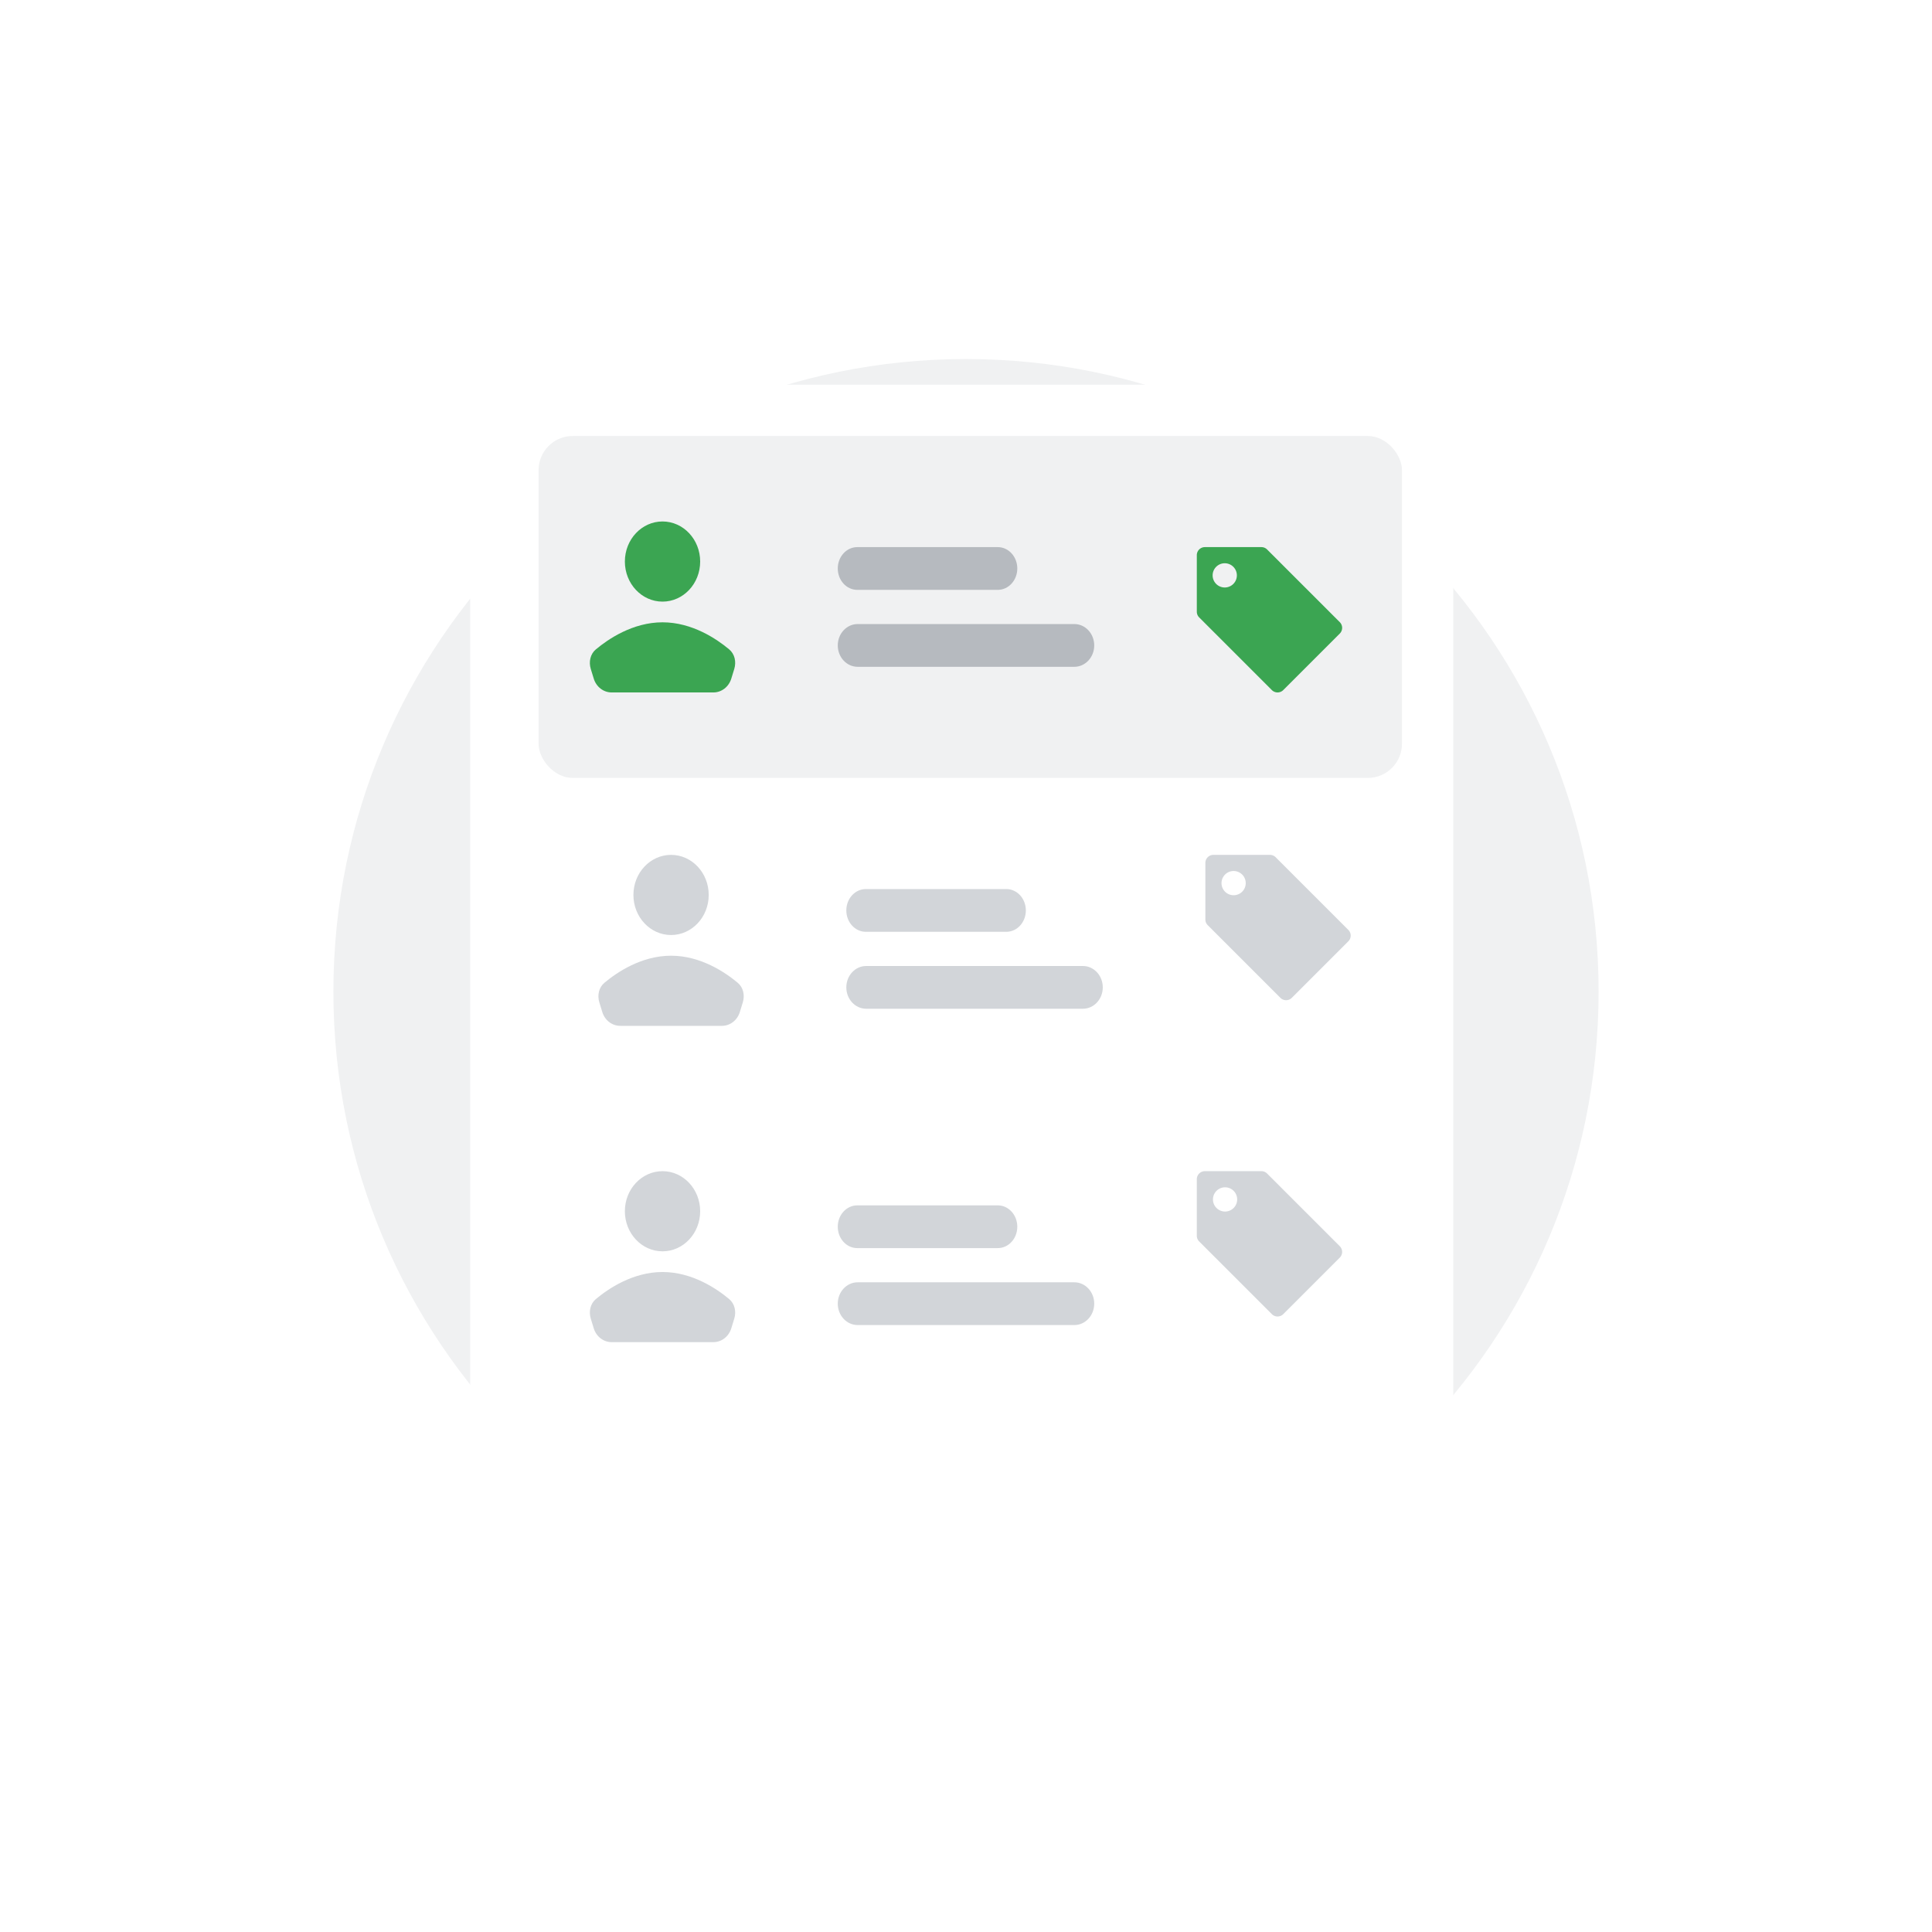 <svg width="226" height="226" fill="none" xmlns="http://www.w3.org/2000/svg"><path d="M187 116c0 40.87-33.13 74-74 74s-74-33.13-74-74 33.13-74 74-74 74 33.13 74 74z" fill="#F0F1F2"/><mask id="b" maskUnits="userSpaceOnUse" x="39" y="36" width="148" height="154"><path d="M187 116c0 40.87-33.13 74-74 74s-74-33.13-74-74V36h148v80z" fill="#fff"/></mask><g filter="url(#a)" mask="url(#b)"><path d="M58.77 190h107.47c2.083 0 3.77-2.098 3.761-4.688V47a4 4 0 0 0-4-4H59a4 4 0 0 0-4 4v138.312c0 2.59 1.687 4.688 3.77 4.688z" fill="#fff"/></g><path fill-rule="evenodd" clip-rule="evenodd" d="M148.223 137.277a.944.944 0 0 0-.667-.277h-6.612a.944.944 0 0 0-.944.944v6.612c0 .25.1.49.277.667l8.5 8.5a.943.943 0 0 0 1.335 0l6.611-6.611a.943.943 0 0 0 0-1.335l-8.5-8.5zm-4.917 4.445a1.416 1.416 0 1 1-.001-2.833 1.416 1.416 0 0 1 .001 2.833z" fill="#D2D5D9"/><path d="M98 143.5c0-1.381 1.02-2.5 2.28-2.5h16.44c1.259 0 2.28 1.119 2.28 2.5s-1.021 2.5-2.28 2.5h-16.44c-1.26 0-2.28-1.119-2.28-2.5zm0 9c0-1.381 1.04-2.5 2.323-2.5h25.354c1.283 0 2.323 1.119 2.323 2.5s-1.04 2.5-2.323 2.5h-25.354C99.04 155 98 153.881 98 152.5zm-16.096-10.812c0 2.589-1.972 4.688-4.404 4.688s-4.404-2.099-4.404-4.688c0-2.589 1.972-4.688 4.404-4.688s4.404 2.099 4.404 4.688zm-12.205 10.278c1.446-1.211 4.323-3.17 7.801-3.17 3.478 0 6.355 1.959 7.801 3.17.645.54.847 1.453.592 2.284l-.348 1.134c-.296.964-1.14 1.616-2.093 1.616H71.548c-.953 0-1.798-.652-2.093-1.616l-.348-1.134c-.255-.831-.054-1.744.592-2.284z" fill="#D2D5D9"/><rect x="63" y="51" width="101" height="40" rx="4" fill="#F0F1F2"/><path d="M81.904 65.688c0 2.59-1.972 4.688-4.404 4.688s-4.404-2.099-4.404-4.688c0-2.59 1.972-4.688 4.404-4.688s4.404 2.099 4.404 4.688zM69.699 75.966c1.446-1.21 4.323-3.17 7.801-3.17 3.478 0 6.355 1.96 7.801 3.17.645.54.847 1.453.592 2.284l-.348 1.134c-.296.964-1.14 1.616-2.093 1.616H71.548c-.953 0-1.798-.652-2.093-1.616l-.348-1.134c-.255-.83-.054-1.744.592-2.285z" fill="#3ba552"/><path fill-rule="evenodd" clip-rule="evenodd" d="M148.223 64.277a.943.943 0 0 0-.667-.277h-6.612a.944.944 0 0 0-.944.944v6.612c0 .25.1.49.277.667l8.5 8.5a.944.944 0 0 0 1.335 0l6.611-6.61a.944.944 0 0 0 0-1.336l-8.5-8.5zm-4.917 4.445a1.417 1.417 0 1 1-.001-2.833 1.417 1.417 0 0 1 .001 2.833z" fill="#3ba552"/><path d="M98 66.5c0-1.38 1.02-2.5 2.28-2.5h16.44c1.259 0 2.28 1.12 2.28 2.5s-1.021 2.5-2.28 2.5h-16.44C99.02 69 98 67.88 98 66.5zm0 9c0-1.38 1.04-2.5 2.323-2.5h25.354c1.283 0 2.323 1.12 2.323 2.5s-1.04 2.5-2.323 2.5h-25.354C99.04 78 98 76.88 98 75.5z" fill="#B6BABF"/><path d="M82.904 104.688c0 2.589-1.972 4.688-4.404 4.688s-4.404-2.099-4.404-4.688c0-2.589 1.972-4.688 4.404-4.688s4.404 2.099 4.404 4.688zm-12.205 10.278c1.446-1.211 4.323-3.17 7.801-3.17 3.478 0 6.355 1.959 7.801 3.17.645.54.847 1.453.592 2.284l-.348 1.134c-.296.964-1.14 1.616-2.093 1.616H72.548c-.953 0-1.798-.652-2.093-1.616l-.348-1.134c-.255-.831-.054-1.744.592-2.284z" fill="#D2D5D9"/><path fill-rule="evenodd" clip-rule="evenodd" d="M149.223 100.277a.944.944 0 0 0-.667-.277h-6.612a.944.944 0 0 0-.944.944v6.612c0 .25.1.49.277.667l8.5 8.5a.943.943 0 0 0 1.335 0l6.611-6.611a.943.943 0 0 0 0-1.335l-8.5-8.5zm-4.917 4.445a1.416 1.416 0 1 1-.001-2.833 1.416 1.416 0 0 1 .001 2.833z" fill="#D2D5D9"/><path d="M99 106.5c0-1.381 1.021-2.5 2.28-2.5h16.44c1.259 0 2.28 1.119 2.28 2.5s-1.021 2.5-2.28 2.5h-16.44c-1.259 0-2.28-1.119-2.28-2.5zm0 9c0-1.381 1.04-2.5 2.323-2.5h25.354c1.283 0 2.323 1.119 2.323 2.5s-1.04 2.5-2.323 2.5h-25.354c-1.283 0-2.323-1.119-2.323-2.5z" fill="#D2D5D9"/><defs><filter id="a" x="45" y="35" width="135" height="167" filterUnits="userSpaceOnUse" color-interpolation-filters="sRGB"><feFlood flood-opacity="0" result="BackgroundImageFix"/><feColorMatrix in="SourceAlpha" values="0 0 0 0 0 0 0 0 0 0 0 0 0 0 0 0 0 0 127 0"/><feOffset dy="2"/><feGaussianBlur stdDeviation="5"/><feColorMatrix values="0 0 0 0 0 0 0 0 0 0 0 0 0 0 0 0 0 0 0.3 0"/><feBlend in2="BackgroundImageFix" result="effect1_dropShadow"/><feBlend in="SourceGraphic" in2="effect1_dropShadow" result="shape"/></filter></defs></svg>